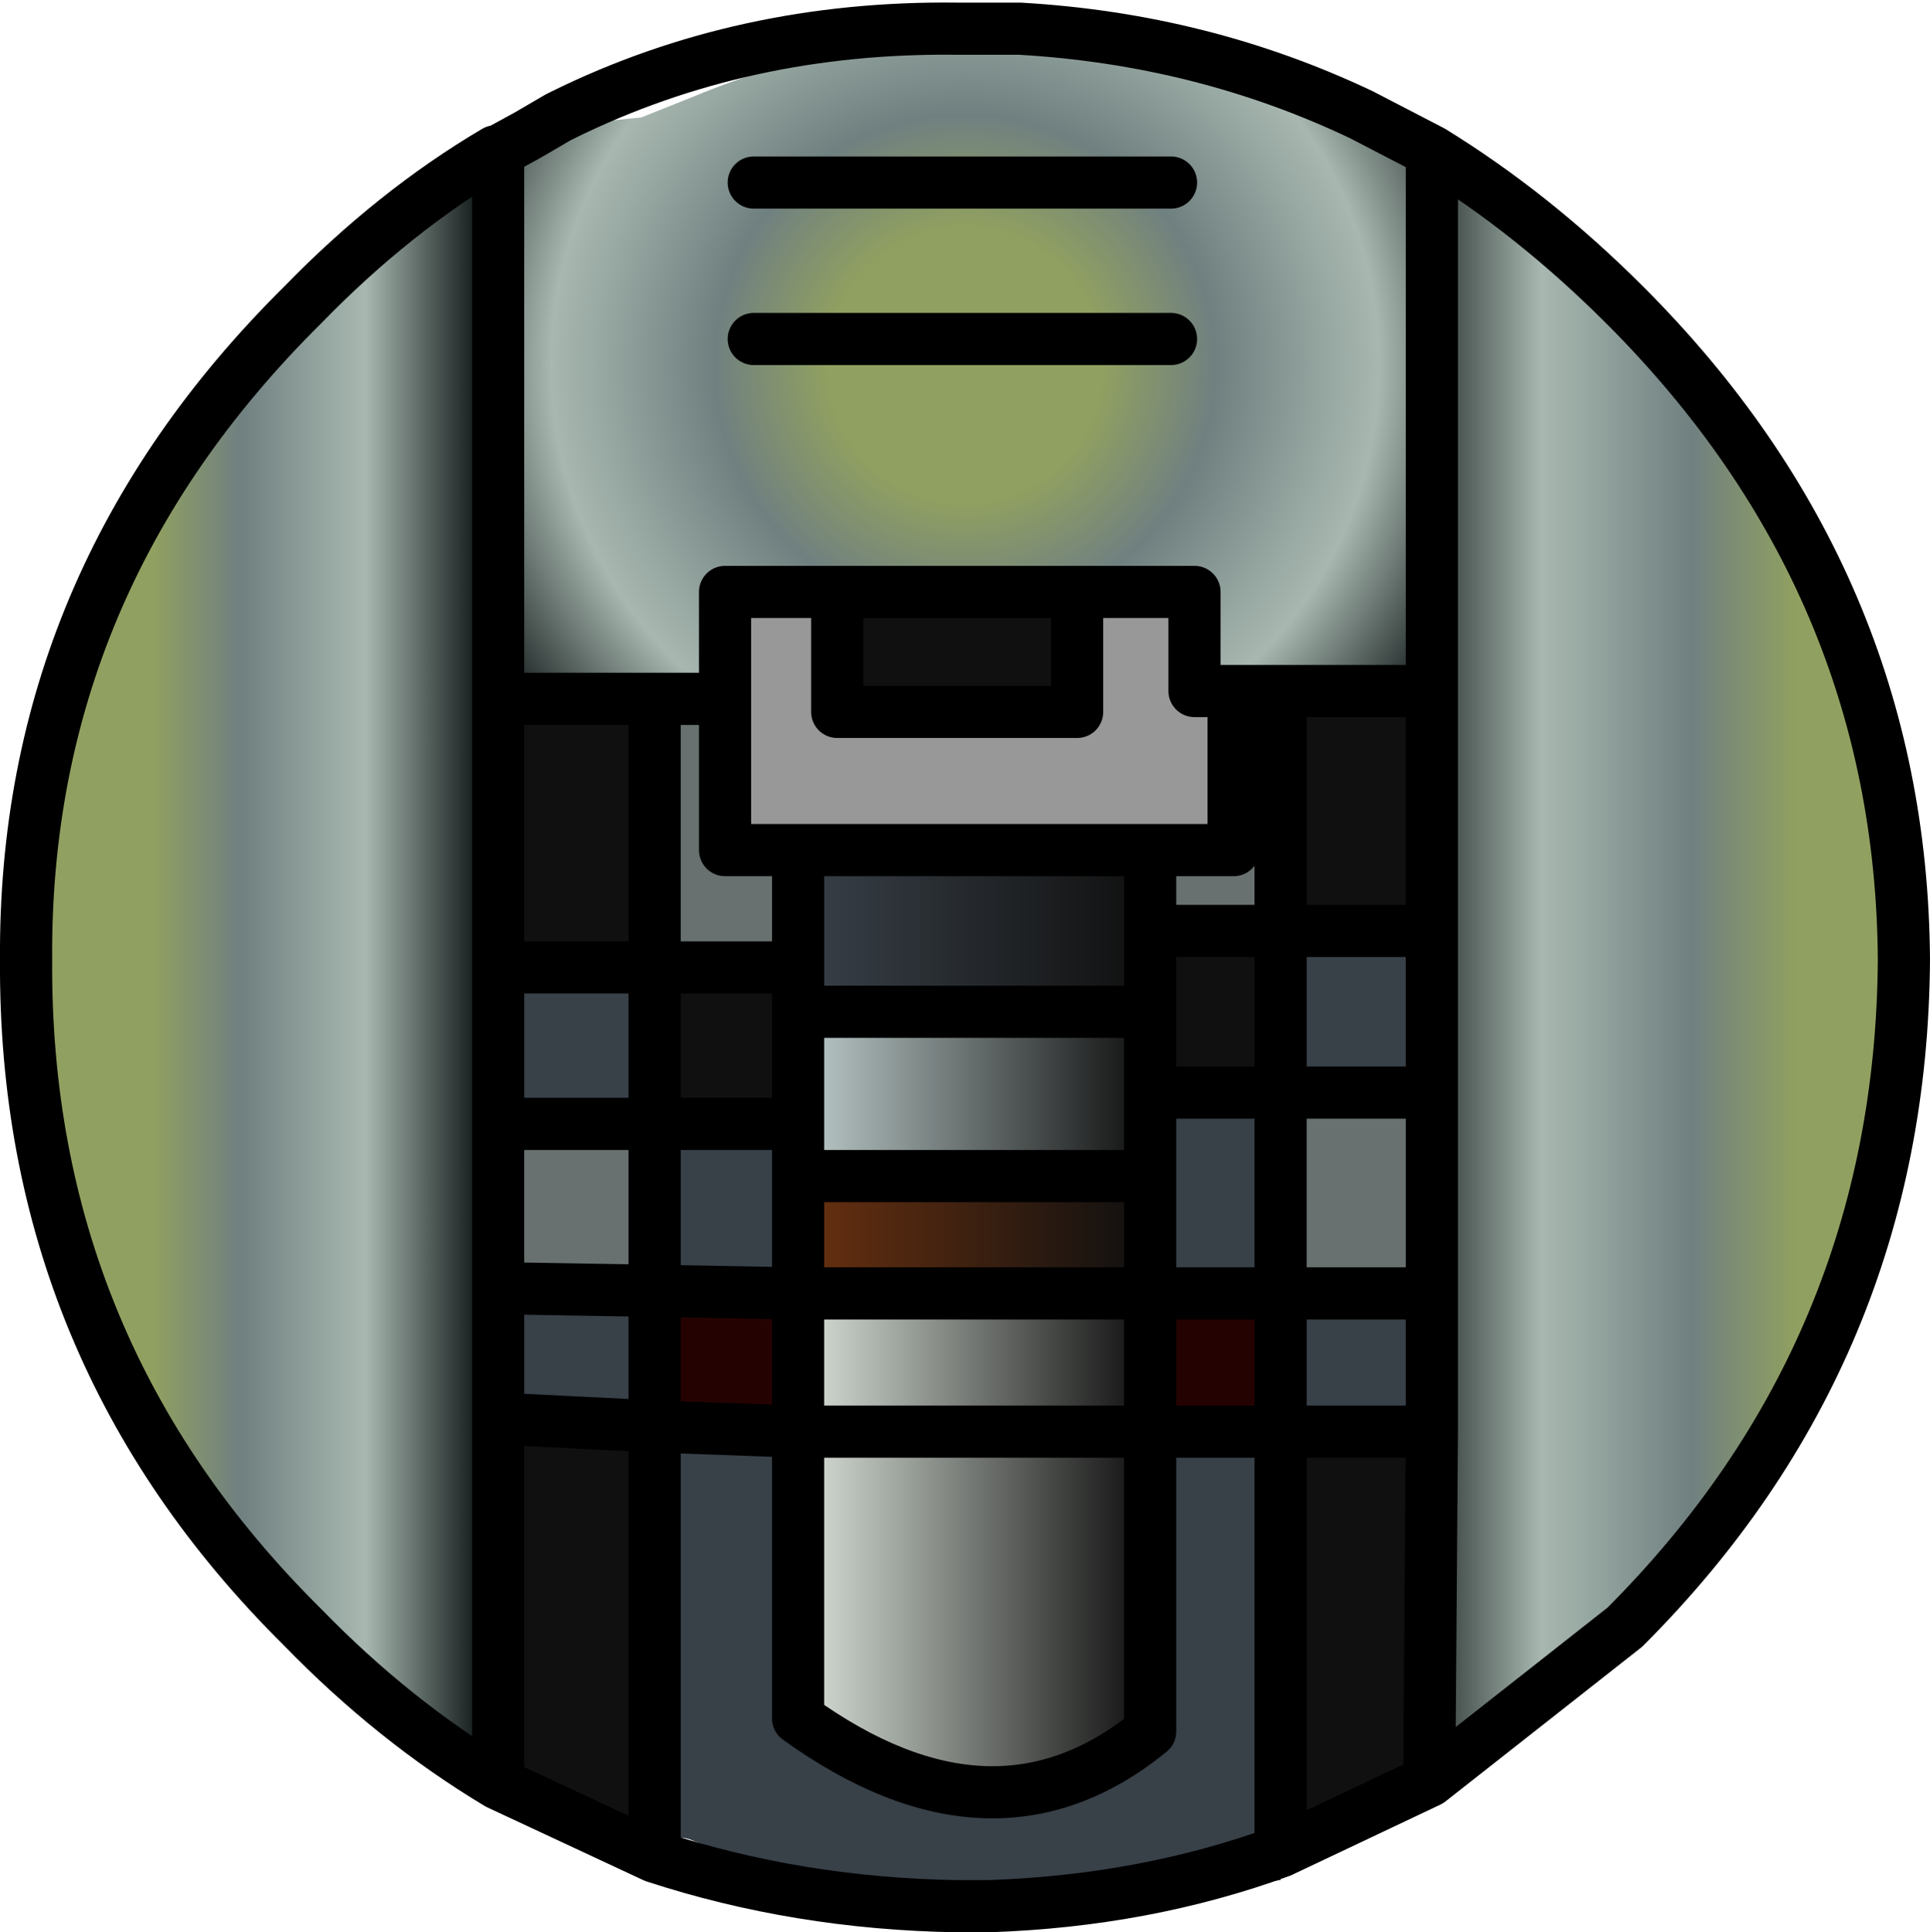 <?xml version="1.0" encoding="UTF-8" standalone="no"?>
<svg xmlns:ffdec="https://www.free-decompiler.com/flash" xmlns:xlink="http://www.w3.org/1999/xlink" ffdec:objectType="shape" height="37.05px" width="37.0px" xmlns="http://www.w3.org/2000/svg">
  <g transform="matrix(1.0, 0.0, 0.0, 1.0, 18.45, 18.5)">
    <path d="M2.2 -7.15 L4.45 -7.15 4.45 -5.25 5.2 -5.25 5.2 -2.2 3.6 -2.2 -3.15 -2.2 -4.55 -2.2 -4.55 -5.1 -4.55 -7.15 -2.4 -7.15 -2.4 -4.85 2.2 -4.85 2.2 -7.15" fill="#989898" fill-rule="evenodd" stroke="none"/>
    <path d="M-4.55 -5.1 L-4.55 -2.2 -3.15 -2.2 -3.15 0.05 -5.9 0.05 -5.9 -5.1 -4.55 -5.1 M3.6 -2.2 L5.2 -2.2 5.2 -5.25 6.1 -5.25 6.1 -0.65 3.6 -0.65 3.6 -2.2 M9.0 2.45 L9.0 6.3 6.1 6.3 6.1 2.45 9.0 2.45 M-8.9 3.05 L-5.9 3.05 -5.9 6.25 -8.9 6.2 -8.9 3.05" fill="#687070" fill-rule="evenodd" stroke="none"/>
    <path d="M8.95 15.65 L6.1 17.0 6.1 8.95 9.0 8.95 8.95 15.65 M2.2 -7.15 L2.2 -4.85 -2.4 -4.85 -2.4 -7.15 2.2 -7.15 M6.1 -5.25 L9.0 -5.25 9.0 -0.65 6.1 -0.65 6.1 -5.25 M3.6 -0.65 L6.1 -0.65 6.1 2.45 3.6 2.45 3.6 0.9 3.6 -0.65 M-3.15 0.9 L-3.15 3.05 -5.9 3.05 -5.9 0.05 -8.9 0.05 -8.9 -5.1 -5.9 -5.1 -5.9 0.05 -3.15 0.05 -3.15 0.9 M-5.9 17.05 Q-7.45 15.7 -8.9 15.65 L-8.9 8.7 -5.9 8.85 -5.9 17.05" fill="#101010" fill-rule="evenodd" stroke="none"/>
    <path d="M6.1 17.0 L6.1 17.55 1.7 18.05 0.5 18.05 Q3.5 17.95 6.1 17.0 3.5 17.95 0.5 18.05 L-0.1 18.0 Q-2.8 17.75 -5.15 16.8 -5.55 16.6 -5.9 17.05 L-5.9 8.85 -3.15 8.95 -3.15 14.45 Q0.6 17.15 3.6 14.7 L3.6 8.95 6.1 8.95 6.1 6.3 3.6 6.3 3.6 4.05 3.6 2.45 6.1 2.45 6.1 -0.65 9.0 -0.65 9.0 2.45 6.1 2.45 6.1 6.3 9.0 6.3 9.0 8.95 6.1 8.95 6.1 17.0 M-3.15 3.05 L-3.15 4.05 -3.15 6.3 -5.9 6.25 -5.9 3.05 -8.9 3.05 -8.9 0.05 -5.9 0.05 -5.9 3.05 -3.15 3.05 M-8.9 6.2 L-5.9 6.25 -5.9 8.85 -8.9 8.7 -8.9 6.2" fill="#384048" fill-rule="evenodd" stroke="none"/>
    <path d="M3.6 8.95 L3.6 6.3 6.1 6.3 6.1 8.95 3.6 8.95 M-3.15 8.95 L-5.9 8.85 -5.9 6.25 -3.15 6.3 -3.15 8.95" fill="#250202" fill-rule="evenodd" stroke="none"/>
    <path d="M-3.15 -2.2 L3.6 -2.2 3.6 -0.65 3.6 0.9 -3.15 0.9 -3.15 0.05 -3.15 -2.2" fill="url(#gradient0)" fill-rule="evenodd" stroke="none"/>
    <path d="M3.6 0.9 L3.6 2.45 3.6 4.05 -3.15 4.05 -3.15 3.05 -3.15 0.9 3.6 0.9" fill="url(#gradient1)" fill-rule="evenodd" stroke="none"/>
    <path d="M3.6 6.3 L3.6 8.95 -3.15 8.95 -3.15 6.3 3.6 6.3" fill="url(#gradient2)" fill-rule="evenodd" stroke="none"/>
    <path d="M-3.15 4.05 L3.6 4.05 3.6 6.3 -3.15 6.3 -3.15 4.05" fill="url(#gradient3)" fill-rule="evenodd" stroke="none"/>
    <path d="M3.6 8.95 L3.6 14.7 Q0.6 17.15 -3.15 14.45 L-3.15 8.95 3.6 8.95" fill="url(#gradient4)" fill-rule="evenodd" stroke="none"/>
    <path d="M-8.9 15.7 Q-10.9 14.5 -12.65 12.7 -18.0 7.4 -17.95 -0.1 -18.0 -7.35 -12.65 -12.65 -10.9 -14.45 -8.95 -15.6 L-8.9 -15.6 -8.9 -5.1 -8.9 0.05 -8.9 3.05 -8.9 6.2 -8.9 8.7 -8.9 15.65 -8.9 15.7" fill="url(#gradient5)" fill-rule="evenodd" stroke="none"/>
    <path d="M9.0 -15.6 Q10.95 -14.4 12.7 -12.65 18.0 -7.35 18.05 -0.1 18.0 7.4 12.7 12.7 L8.95 15.65 9.0 8.95 9.0 6.3 9.0 2.45 9.0 -0.65 9.0 -5.25 9.0 -15.6" fill="url(#gradient6)" fill-rule="evenodd" stroke="none"/>
    <path d="M1.1 -17.95 Q4.6 -17.75 7.65 -16.3 L9.0 -15.6 9.0 -5.25 6.1 -5.25 5.2 -5.25 4.45 -5.25 4.45 -7.15 2.2 -7.15 -2.4 -7.15 -4.55 -7.15 -4.55 -5.1 -5.9 -5.1 -8.9 -5.1 -8.9 -15.6 -8.35 -15.9 -7.85 -16.0 -7.1 -16.15 -6.15 -16.25 -5.15 -16.65 Q-2.25 -17.85 1.1 -17.95 M4.0 -15.0 L-4.0 -15.0 4.0 -15.0 M4.0 -12.0 L-4.0 -12.0 4.0 -12.0" fill="url(#gradient7)" fill-rule="evenodd" stroke="none"/>
    <path d="M1.1 -17.95 Q4.6 -17.75 7.65 -16.3 L9.0 -15.6 Q10.95 -14.4 12.7 -12.65 18.0 -7.35 18.05 -0.1 18.0 7.4 12.7 12.7 L8.95 15.65 6.1 17.0 Q3.5 17.95 0.5 18.05 L-0.1 18.05 Q-3.15 18.0 -5.9 17.1 L-8.9 15.7 Q-10.9 14.5 -12.65 12.7 -18.0 7.4 -17.95 -0.1 -18.0 -7.35 -12.65 -12.65 -10.9 -14.45 -8.95 -15.6 L-8.9 -15.6 -8.35 -15.9 -7.75 -16.25 -7.65 -16.3 Q-4.2 -18.0 -0.1 -17.95 L1.1 -17.95 M5.2 -5.25 L4.45 -5.25 4.45 -7.15 2.2 -7.15 2.2 -4.85 -2.4 -4.85 -2.4 -7.15 -4.55 -7.15 -4.55 -5.1 -4.55 -2.2 -3.15 -2.2 3.6 -2.2 5.2 -2.2 5.2 -5.25 6.1 -5.25 9.0 -5.25 9.0 -15.6 M3.6 -2.2 L3.6 -0.65 6.1 -0.65 6.1 -5.25 M9.0 -0.65 L9.0 -5.25 M6.1 -0.65 L9.0 -0.65 9.0 2.45 9.0 6.3 9.0 8.95 8.95 15.65 M6.1 2.45 L9.0 2.45 M3.6 2.45 L3.6 0.9 -3.15 0.9 -3.15 3.05 -3.15 4.05 3.6 4.05 3.6 2.45 6.1 2.45 6.1 -0.65 M3.6 6.3 L3.6 8.95 6.1 8.95 6.1 6.3 3.6 6.3 3.6 4.05 M6.1 8.95 L9.0 8.95 M9.0 6.3 L6.1 6.3 6.1 2.45 M3.6 8.95 L3.6 14.7 Q0.6 17.15 -3.15 14.45 L-3.15 8.95 -5.9 8.85 -5.9 17.05 M6.1 8.95 L6.1 17.0 M3.6 -0.65 L3.6 0.9 M-5.9 -5.1 L-4.55 -5.1 M-5.9 -5.1 L-8.9 -5.1 -8.9 0.05 -5.9 0.05 -5.9 -5.1 M-8.9 -15.6 L-8.9 -5.1 M-3.15 0.9 L-3.15 0.05 -5.9 0.05 -5.9 3.05 -3.15 3.05 M-8.9 3.05 L-5.9 3.05 -5.9 6.25 -3.15 6.3 -3.15 4.05 M-8.9 0.05 L-8.9 3.05 -8.9 6.2 -5.9 6.25 -5.9 8.85 -8.9 8.7 -8.9 15.65 M-8.9 6.2 L-8.9 8.7 M-3.15 8.95 L-3.15 6.3 3.6 6.3 M-3.15 0.05 L-3.15 -2.2 M3.6 8.95 L-3.15 8.95 M-4.0 -12.0 L4.0 -12.0 M-4.0 -15.0 L4.0 -15.0 M2.2 -7.15 L-2.4 -7.15" fill="none" stroke="#000000" stroke-linecap="round" stroke-linejoin="round" stroke-width="1.0"/>
  </g>
  <defs>
    <linearGradient gradientTransform="matrix(0.004, 0.0, 0.0, 0.002, 0.2, -0.65)" gradientUnits="userSpaceOnUse" id="gradient0" spreadMethod="pad" x1="-819.2" x2="819.2">
      <stop offset="0.0" stop-color="#384048"/>
      <stop offset="1.0" stop-color="#101010"/>
    </linearGradient>
    <linearGradient gradientTransform="matrix(0.004, 0.0, 0.0, 0.002, 0.2, 2.45)" gradientUnits="userSpaceOnUse" id="gradient1" spreadMethod="pad" x1="-819.2" x2="819.2">
      <stop offset="0.0" stop-color="#bccbca"/>
      <stop offset="1.0" stop-color="#101010"/>
    </linearGradient>
    <linearGradient gradientTransform="matrix(0.004, 0.0, 0.0, 0.002, 0.2, 7.6)" gradientUnits="userSpaceOnUse" id="gradient2" spreadMethod="pad" x1="-819.2" x2="819.2">
      <stop offset="0.0" stop-color="#d8e0d8"/>
      <stop offset="1.0" stop-color="#101010"/>
    </linearGradient>
    <linearGradient gradientTransform="matrix(0.004, 0.0, 0.0, 0.001, 0.2, 5.15)" gradientUnits="userSpaceOnUse" id="gradient3" spreadMethod="pad" x1="-819.2" x2="819.2">
      <stop offset="0.0" stop-color="#683010"/>
      <stop offset="1.0" stop-color="#101010"/>
    </linearGradient>
    <linearGradient gradientTransform="matrix(0.004, 0.0, 0.0, 0.004, 0.2, 12.4)" gradientUnits="userSpaceOnUse" id="gradient4" spreadMethod="pad" x1="-819.2" x2="819.2">
      <stop offset="0.0" stop-color="#d8e0d8"/>
      <stop offset="1.0" stop-color="#101010"/>
    </linearGradient>
    <linearGradient gradientTransform="matrix(0.005, 0.0, 0.0, 0.019, -13.45, 0.05)" gradientUnits="userSpaceOnUse" id="gradient5" spreadMethod="pad" x1="-819.2" x2="819.2">
      <stop offset="0.247" stop-color="#90a060"/>
      <stop offset="0.451" stop-color="#708080"/>
      <stop offset="0.745" stop-color="#a8b8b0"/>
      <stop offset="1.0" stop-color="#182020"/>
    </linearGradient>
    <linearGradient gradientTransform="matrix(-0.006, 0.0, 0.0, -0.019, 13.5, 0.05)" gradientUnits="userSpaceOnUse" id="gradient6" spreadMethod="pad" x1="-819.2" x2="819.2">
      <stop offset="0.247" stop-color="#90a060"/>
      <stop offset="0.451" stop-color="#708080"/>
      <stop offset="0.745" stop-color="#a8b8b0"/>
      <stop offset="1.0" stop-color="#182020"/>
    </linearGradient>
    <radialGradient cx="0" cy="0" gradientTransform="matrix(0.013, 0.0, 0.0, 0.013, 0.05, -11.5)" gradientUnits="userSpaceOnUse" id="gradient7" r="819.2" spreadMethod="pad">
      <stop offset="0.247" stop-color="#90a060"/>
      <stop offset="0.451" stop-color="#708080"/>
      <stop offset="0.745" stop-color="#a8b8b0"/>
      <stop offset="1.0" stop-color="#182020"/>
    </radialGradient>
  </defs>
</svg>
